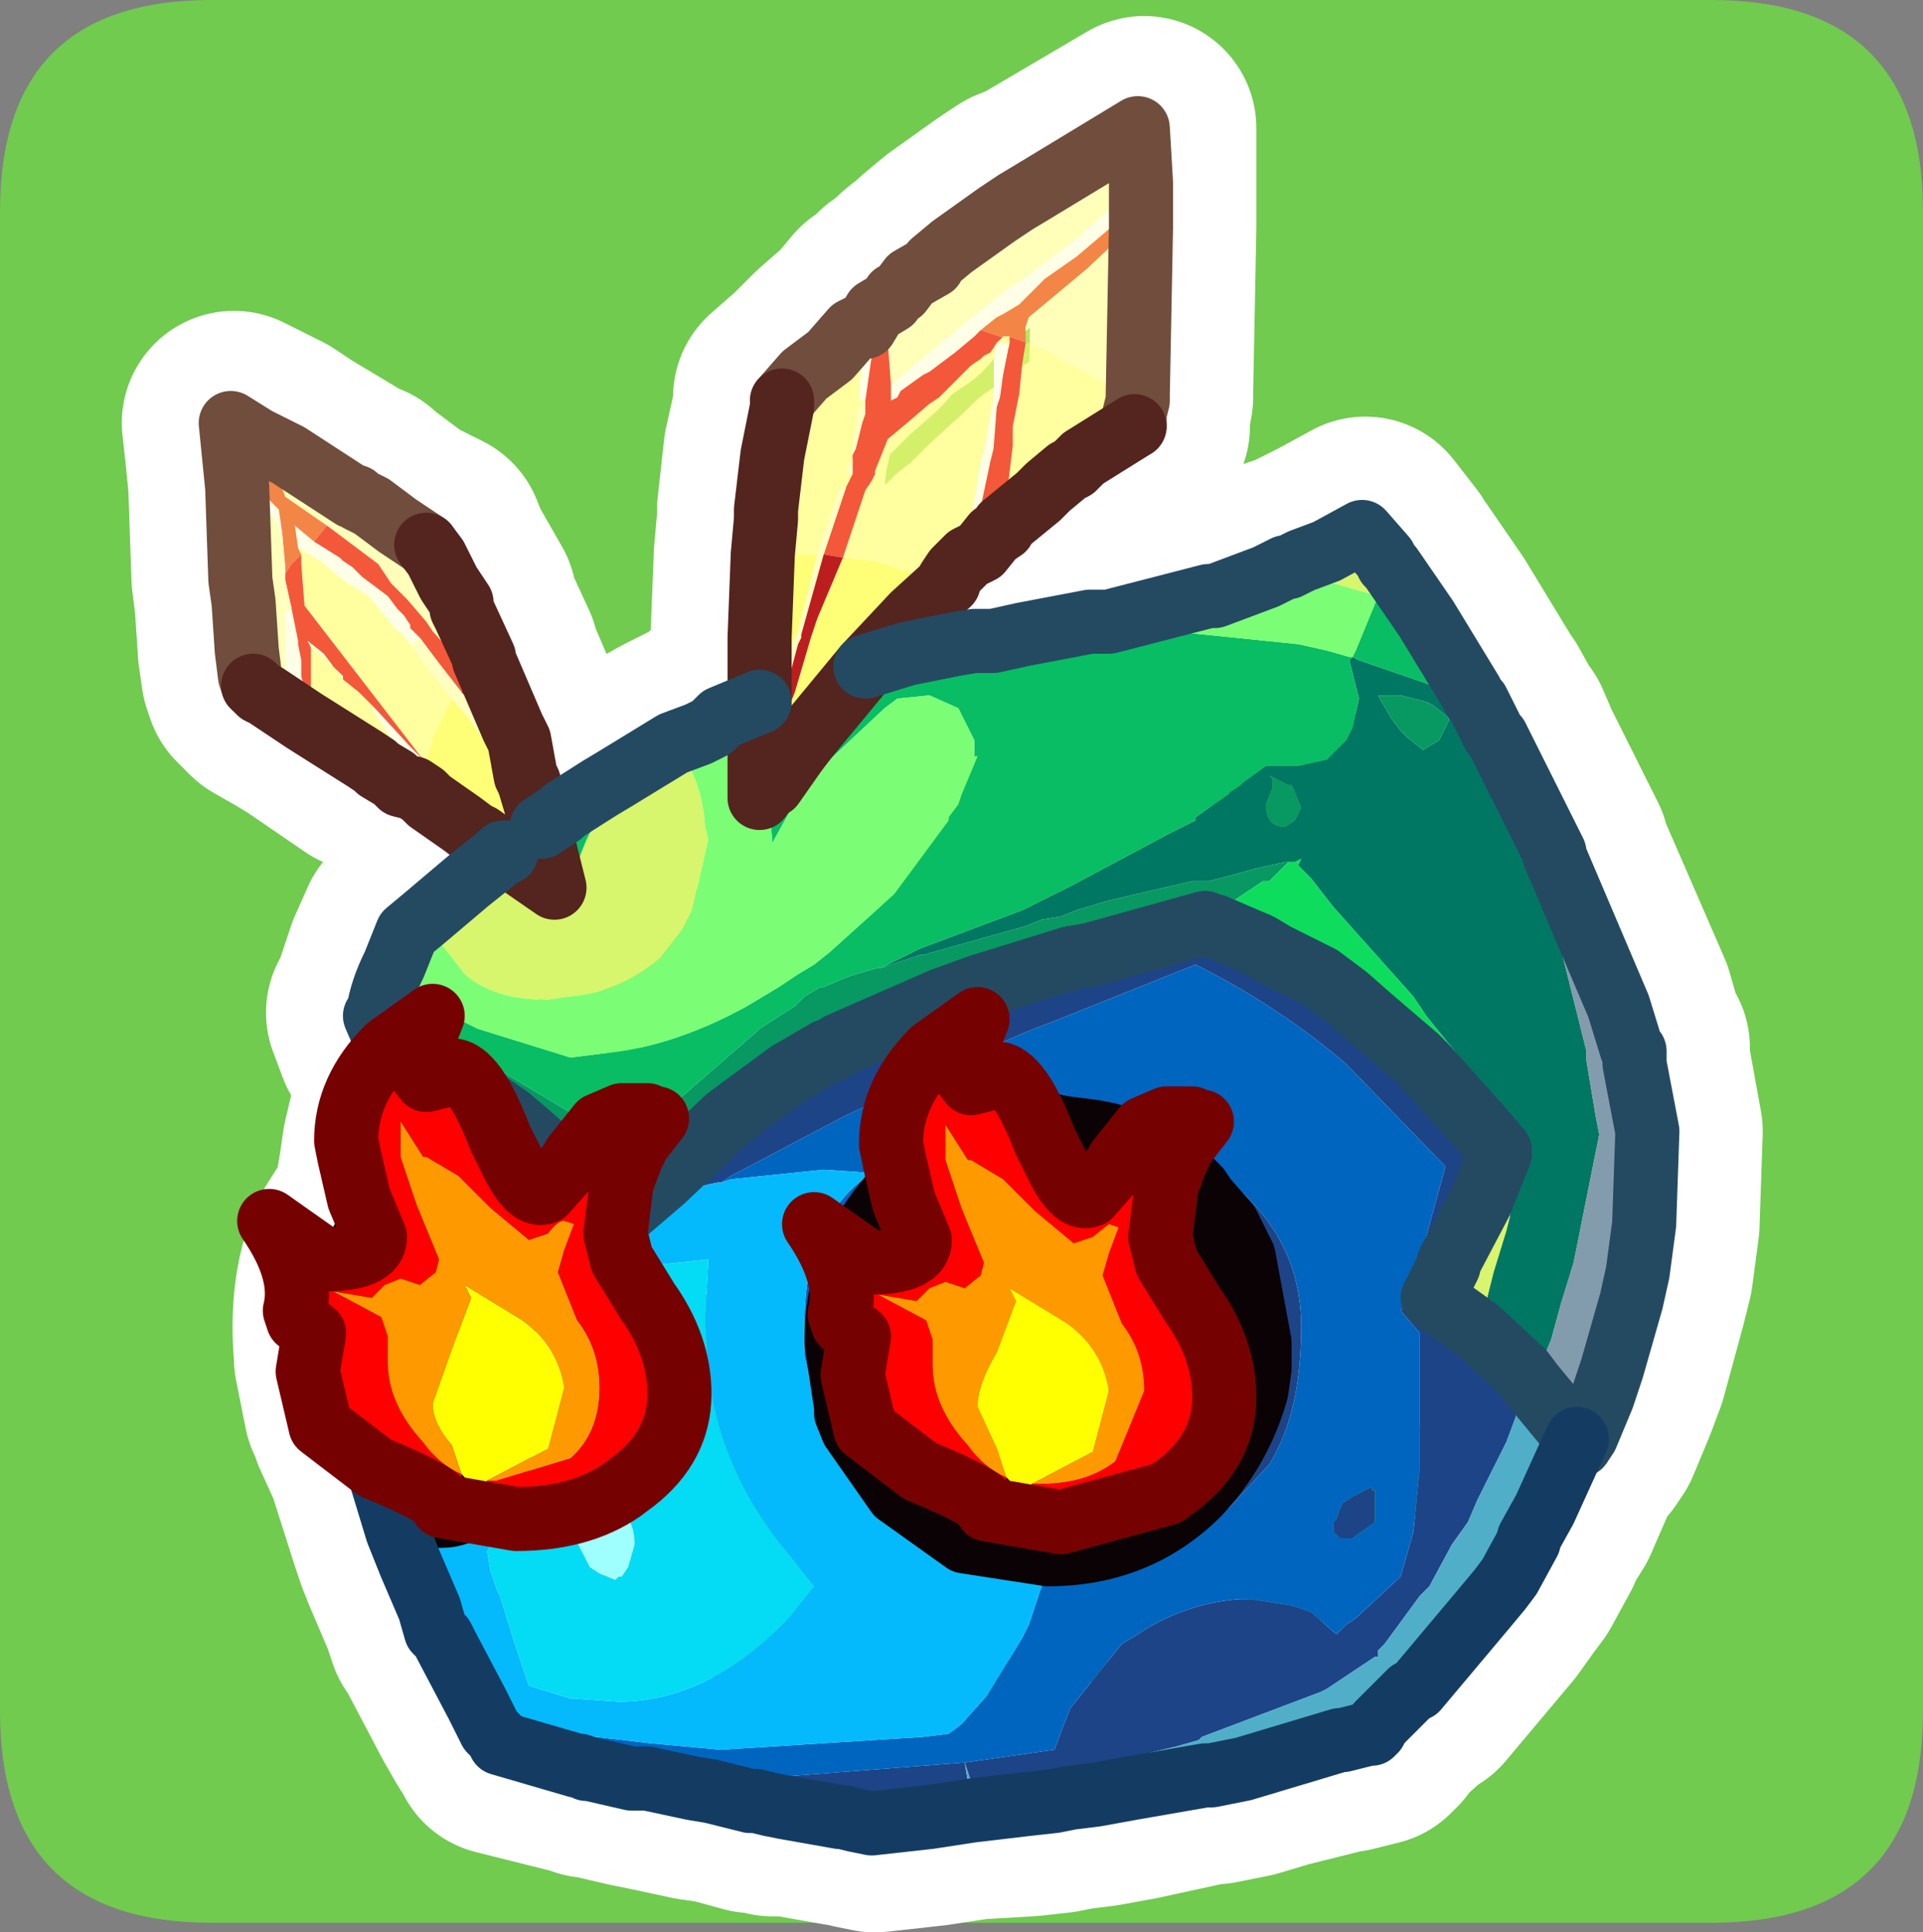 <?xml version="1.0" encoding="UTF-8" standalone="no"?>
<svg xmlns:ffdec="https://www.free-decompiler.com/flash" xmlns:xlink="http://www.w3.org/1999/xlink" ffdec:objectType="frame" height="30.15px" width="30.0px" xmlns="http://www.w3.org/2000/svg">
  <rect width="100%" height="100%" fill="#808080" stroke="none"/>
  <g transform="matrix(1.0, 0.0, 0.0, 1.0, 0.0, 0.0)">
    <use ffdec:characterId="1" height="30.15" transform="matrix(1.0, 0.0, 0.0, 1.0, 0.0, 0.0)" width="30.0" xlink:href="#shape0"/>
  </g>
  <defs>
    <g id="shape0" transform="matrix(1.0, 0.0, 0.0, 1.0, 0.0, 0.0)">
      <path d="M0.0 0.0 L30.0 0.0 30.0 30.0 0.0 30.0 0.0 0.0" fill="#33cc66" fill-opacity="0.0" fill-rule="evenodd" stroke="none"/>
      <path d="M0.0 3.3 Q0.0 0.0 3.3 0.0 L26.7 0.0 Q30.0 0.0 30.0 3.3 L30.0 26.7 Q30.0 30.0 26.7 30.0 L3.3 30.0 Q0.0 30.0 0.0 26.7 L0.0 3.3" fill="#70cb4e" fill-rule="evenodd" stroke="none"/>
      <path d="M4.55 7.1 L5.55 7.7 5.6 7.7 5.65 7.75 5.85 7.9 6.05 8.05 6.25 8.2 6.75 8.45 6.85 8.7 7.05 9.05 7.25 9.4 7.25 9.5 7.3 9.6 7.6 10.25 7.6 10.3 7.9 11.0 8.05 11.3 8.15 11.55 8.25 12.05 8.3 12.15 8.45 12.65 8.5 12.85 8.8 12.65 8.85 12.65 Q9.1 12.45 9.4 12.3 L9.65 12.1 10.55 11.6 10.95 11.4 11.15 11.3 11.3 11.15 11.9 10.95 11.9 10.35 11.9 10.0 11.9 9.9 11.95 8.65 12.0 8.1 12.0 7.95 12.1 7.05 12.2 6.6 12.25 6.35 12.25 6.2 12.65 5.85 13.0 5.5 13.4 5.15 13.45 5.1 13.7 4.8 13.95 4.65 14.0 4.55 14.1 4.55 14.25 4.35 Q14.4 4.2 14.6 4.1 L14.6 4.05 14.9 3.8 15.6 3.3 15.9 3.1 16.15 3.0 17.85 2.0 17.85 2.85 17.85 3.1 17.85 3.4 17.85 3.55 17.8 6.1 17.8 6.2 17.75 6.45 17.75 6.65 16.95 7.15 16.8 7.3 16.7 7.35 16.4 7.55 16.25 7.7 15.7 8.2 15.6 8.3 15.35 8.55 15.15 8.7 15.0 8.85 14.95 8.9 14.85 9.0 14.85 9.05 14.3 9.6 13.55 10.4 14.2 10.2 14.95 10.05 15.25 9.95 15.55 9.95 16.0 9.85 17.1 9.7 17.35 9.7 19.0 9.25 19.8 8.95 20.1 8.85 20.15 8.85 20.35 8.75 20.75 8.55 21.3 8.25 21.65 8.7 21.7 8.8 21.75 8.85 22.3 9.65 23.0 10.8 23.05 10.9 23.1 10.95 23.35 11.4 23.4 11.45 23.55 11.8 24.3 13.3 24.3 13.35 25.3 15.65 25.5 16.35 25.55 16.35 25.55 16.55 25.75 17.65 25.7 19.1 25.6 19.85 25.5 20.25 25.2 21.35 25.05 21.75 24.8 22.35 24.7 22.5 24.65 22.4 24.15 23.55 23.9 23.95 23.9 24.0 23.6 24.55 23.45 24.75 23.2 25.1 22.15 26.35 22.05 26.4 21.55 26.85 21.5 26.95 21.4 27.05 21.0 27.15 20.95 27.15 19.95 27.4 19.45 27.55 18.95 27.65 18.85 27.65 17.7 27.9 17.15 28.0 16.75 28.05 16.5 28.1 16.05 28.15 15.2 28.2 14.55 28.3 13.65 28.4 13.4 28.35 13.2 28.3 13.15 28.3 12.3 28.15 12.05 28.15 11.85 28.1 11.75 28.1 11.2 27.95 10.85 27.9 10.15 27.75 9.9 27.7 9.25 27.55 9.2 27.55 9.1 27.5 9.05 27.5 7.85 27.2 7.8 27.1 7.7 26.95 7.5 26.6 7.0 25.65 6.95 25.55 6.85 25.4 6.75 25.1 6.45 24.4 6.35 24.15 6.25 23.85 5.9 22.75 5.65 22.2 5.6 22.0 5.55 21.95 5.4 21.2 5.4 21.15 Q5.3 20.1 5.65 19.4 L6.0 18.85 6.1 18.25 6.15 17.9 6.5 16.4 6.05 16.2 5.9 15.8 5.95 15.75 6.2 15.0 6.4 14.55 6.75 14.25 7.35 13.75 7.85 13.35 7.9 13.3 7.55 13.05 7.5 12.95 7.25 12.8 6.75 12.5 6.75 12.45 6.65 12.4 6.5 12.3 6.3 12.2 6.2 12.1 5.95 11.95 5.9 11.9 5.75 11.85 4.8 11.2 4.55 11.05 4.2 10.85 4.1 10.75 4.0 10.65 3.95 10.5 3.9 10.15 3.85 9.4 3.8 9.0 3.75 7.55 3.7 7.05 3.65 6.6 4.05 6.8 4.25 6.9 4.55 7.1 M24.65 22.4 L23.95 21.55 23.8 21.4 23.1 20.75 22.4 20.2 22.65 19.75 22.65 19.7 23.15 18.7 23.45 17.95 23.45 17.9 23.15 17.6 22.3 16.6 22.15 16.45 21.45 15.85 21.05 15.55 20.65 15.25 19.95 14.85 19.7 14.75 19.0 14.4 18.9 14.4 18.85 14.35 17.1 14.85 17.05 14.85 16.75 14.9 15.3 15.4 14.75 15.6 13.15 16.3 13.0 16.35 12.95 16.35 12.35 16.75 11.4 17.4 10.4 18.4 9.7 19.0 9.7 19.05 9.25 18.55 8.35 17.75 8.0 17.45 7.5 17.1 6.5 16.4 M18.85 19.3 L19.0 19.6 19.2 20.6 19.15 20.8 19.1 21.2 19.05 21.4 Q18.85 22.15 18.25 22.7 17.3 23.6 16.0 23.6 L15.3 23.5 14.4 23.2 14.15 23.05 13.75 22.7 13.35 22.25 14.05 23.25 15.1 24.0 16.4 24.25 Q17.8 24.25 18.75 23.25 19.4 22.55 19.65 21.65 L19.7 21.35 19.7 21.0 19.7 20.9 19.45 19.55 19.2 19.1 18.85 18.65 18.75 18.55 18.45 18.25 Q17.8 17.75 17.05 17.65 L16.65 17.6 16.4 17.55 15.9 17.6 16.0 17.6 16.25 17.65 16.6 17.7 Q17.55 17.8 18.25 18.5 L18.6 18.9 18.85 19.3 M8.5 12.85 L8.55 13.25 8.7 13.85 8.05 13.4 7.9 13.3 M11.9 10.95 L11.9 11.1 11.9 11.65 11.9 12.25 11.9 12.4 11.9 12.45 12.05 12.25 12.1 12.2 12.45 11.75 12.6 11.55 13.55 10.4 M13.35 22.25 L13.25 22.05 13.25 21.95 13.1 20.9 13.1 20.85 Q13.1 19.5 14.05 18.55 14.8 17.8 15.75 17.65 L15.9 17.6 M6.0 18.85 L6.2 18.75 6.45 18.7 6.55 18.7 7.25 19.2 7.3 19.25 7.3 19.3 7.45 19.4 7.5 19.5 7.6 19.85 7.75 20.2 8.0 21.2 8.0 21.25 8.0 21.5 8.0 21.75 7.8 22.95 Q7.5 23.65 6.95 23.65 L6.75 23.65 6.0 22.95 5.9 22.75 5.85 22.55 5.85 22.5 5.65 22.2 M6.2 18.75 L6.3 18.75 6.55 18.75 7.25 19.35 7.4 19.7 7.5 20.05 7.6 20.2 7.75 20.95 7.75 21.15 7.75 21.4 7.75 21.5 7.55 22.5 Q7.3 23.15 6.75 23.15 L6.5 23.1 6.0 22.8 5.85 22.55" fill="none" stroke="#ffffff" stroke-linecap="round" stroke-linejoin="round" stroke-width="3.5"/>
      <path d="M3.65 7.1 L4.05 7.65 4.35 7.95 4.4 8.3 4.35 8.3 4.35 8.2 4.25 8.05 4.05 7.85 3.7 7.6 3.65 7.1 M4.65 8.55 L4.6 8.2 4.9 8.45 5.3 8.7 5.35 8.75 5.5 8.85 5.65 9.0 6.05 9.3 6.2 9.5 6.3 9.6 6.4 9.75 6.4 9.8 6.55 9.95 6.4 10.05 6.25 9.85 6.2 9.85 5.75 9.3 5.35 9.05 5.0 8.75 4.65 8.55 M13.4 5.1 L13.45 5.1 13.5 5.1 13.65 5.1 13.65 5.2 13.5 6.25 13.4 6.25 13.45 5.45 13.4 5.1 M17.8 2.85 L17.8 3.15 16.8 4.0 16.3 4.35 16.05 4.6 15.9 4.75 15.65 4.9 15.55 4.95 15.3 5.15 15.25 5.2 15.2 5.25 14.9 5.5 14.5 5.8 14.4 5.85 14.05 6.1 14.0 6.2 13.9 6.25 13.9 6.0 14.8 5.25 15.1 5.0 15.8 4.45 15.9 4.4 16.7 3.8 17.8 2.85 M4.75 11.25 L4.45 11.05 4.45 10.8 4.45 10.65 4.45 10.4 4.45 10.05 4.45 9.8 4.45 9.55 4.55 9.5 4.6 9.75 4.65 10.0 4.65 10.05 4.7 10.3 4.7 10.55 4.75 10.75 4.75 11.25 M15.15 8.1 L15.3 7.2 15.35 7.05 15.5 6.2 15.5 5.65 15.55 5.35 15.75 5.35 15.65 5.85 15.6 6.2 15.55 6.35 15.5 7.0 15.45 7.2 15.25 8.15 15.15 8.1 M5.85 11.05 L6.4 11.65 6.55 11.8 6.55 11.85 6.6 11.9 6.55 12.05 6.5 12.15 6.45 12.1 6.3 11.8 6.25 11.75 5.8 11.05 5.85 11.05" fill="#ffffe7" fill-rule="evenodd" stroke="none"/>
      <path d="M4.4 8.3 L4.35 7.95 4.05 7.65 3.65 7.1 3.6 6.6 4.0 6.85 4.1 7.0 4.25 7.2 4.45 7.75 5.1 8.2 4.9 8.45 4.6 8.2 4.65 8.55 4.7 8.65 4.55 8.8 4.45 8.95 4.45 8.85 4.4 8.3 M17.8 3.15 L17.8 3.4 17.75 3.45 16.95 4.2 16.05 4.95 16.0 5.1 16.0 5.35 15.75 5.25 15.65 5.25 15.6 5.25 15.3 5.15 15.55 4.95 15.65 4.9 15.9 4.75 16.05 4.6 16.3 4.35 16.8 4.0 17.8 3.15" fill="#f38546" fill-rule="evenodd" stroke="none"/>
      <path d="M3.7 7.6 L4.05 7.85 4.25 8.05 4.35 8.2 4.35 8.3 4.4 8.85 4.4 8.95 4.4 9.1 4.45 9.55 4.45 9.8 4.45 10.05 4.45 10.4 4.45 10.65 4.45 10.8 4.45 11.05 4.15 10.85 4.05 10.8 3.95 10.7 3.9 10.55 3.85 10.15 3.8 9.4 3.75 9.05 3.7 7.6 M5.1 8.2 L4.45 7.75 4.25 7.2 4.2 7.0 4.2 6.95 4.5 7.1 5.5 7.75 5.55 7.75 5.6 7.8 5.8 7.9 6.0 8.05 6.2 8.2 6.65 8.5 6.8 8.7 7.0 9.1 7.2 9.4 7.2 9.5 7.25 9.6 7.55 10.25 7.55 10.3 7.35 10.55 7.15 10.3 6.75 9.85 6.65 9.7 6.35 9.35 6.1 9.1 5.9 8.8 5.1 8.2 M13.9 4.7 L13.95 4.6 14.05 4.55 14.2 4.35 14.55 4.15 14.55 4.1 14.85 3.85 15.55 3.35 15.85 3.15 16.1 3.0 17.75 2.0 17.8 2.85 16.7 3.8 15.9 4.4 15.8 4.45 15.1 5.0 14.8 5.25 13.9 6.0 13.85 5.35 13.9 4.7 M17.8 3.55 L17.75 6.15 17.75 6.25 16.1 5.35 16.0 5.35 16.0 5.1 16.05 4.95 16.95 4.2 17.75 3.45 17.8 3.55" fill="#ffff77" fill-opacity="0.502" fill-rule="evenodd" stroke="none"/>
      <path d="M4.7 8.65 L4.65 8.55 5.0 8.75 5.35 9.05 5.75 9.3 6.2 9.85 6.25 9.85 6.4 10.05 6.65 10.4 6.7 10.45 7.05 10.9 6.75 11.5 6.75 11.55 6.65 11.85 6.6 11.85 4.75 9.45 4.7 8.8 4.7 8.75 4.7 8.65 M12.2 6.25 L12.55 5.85 12.95 5.55 13.3 5.15 13.4 5.1 13.45 5.45 13.4 6.25 13.5 6.25 13.5 6.3 13.4 6.35 13.3 7.0 13.3 7.1 13.3 7.15 13.2 7.35 13.3 7.4 13.2 7.6 13.15 7.6 13.1 7.65 12.75 8.65 12.25 8.65 11.9 8.65 11.95 8.1 11.95 7.95 12.05 7.1 12.15 6.6 12.2 6.35 12.2 6.25 M17.75 6.25 L17.7 6.45 17.7 6.65 16.9 7.15 16.75 7.3 16.65 7.35 16.35 7.6 16.2 7.75 15.65 8.2 15.8 6.95 15.8 6.75 15.8 6.65 15.9 6.15 15.95 5.65 16.0 5.35 16.1 5.35 17.75 6.25 M14.95 8.85 L14.9 8.9 14.8 9.05 14.8 9.1 13.95 8.85 13.65 8.75 13.15 8.7 13.5 7.65 13.6 7.5 13.65 7.4 13.65 7.35 13.85 6.85 14.15 6.6 14.5 6.3 14.65 6.2 15.15 5.7 15.3 5.6 15.35 5.55 15.45 5.5 15.55 5.35 15.65 5.25 15.75 5.25 15.75 5.35 15.55 5.35 15.5 5.65 15.5 6.2 15.35 7.05 15.3 7.2 15.15 8.1 15.1 8.2 14.95 8.85 M6.45 12.3 L6.25 12.25 6.15 12.15 5.9 12.0 5.85 11.95 5.7 11.85 4.75 11.25 4.85 10.95 4.85 10.7 4.85 10.5 4.85 10.25 4.85 10.1 4.95 10.2 5.15 10.35 5.2 10.4 5.25 10.45 5.35 10.6 5.6 10.8 5.85 11.05 5.8 11.05 6.25 11.75 6.3 11.8 6.45 12.1 6.5 12.15 6.45 12.3" fill="#ffff77" fill-opacity="0.702" fill-rule="evenodd" stroke="none"/>
      <path d="M4.45 8.95 L4.55 8.8 4.7 8.65 4.7 8.75 4.7 8.8 4.75 9.45 6.6 11.85 6.65 11.85 6.9 12.25 6.7 12.0 6.65 12.0 6.65 11.9 6.6 11.9 6.55 11.8 6.4 11.65 5.85 11.05 5.6 10.8 5.35 10.6 5.35 10.55 5.25 10.45 5.2 10.4 5.05 10.2 4.8 10.0 4.85 10.1 4.85 10.25 4.85 10.5 4.85 10.7 4.85 10.95 4.75 11.25 4.75 10.75 4.7 10.55 4.7 10.3 4.65 10.05 4.65 10.0 4.6 9.75 4.55 9.5 4.45 9.05 4.45 8.95 M4.9 8.45 L5.1 8.2 5.9 8.8 6.1 9.1 6.35 9.35 6.65 9.7 6.75 9.85 7.15 10.3 7.35 10.55 7.2 10.8 6.85 10.35 6.55 9.95 6.4 9.8 6.4 9.75 6.3 9.6 6.2 9.5 6.05 9.3 5.65 9.0 5.5 8.85 5.35 8.75 5.3 8.7 4.9 8.45 M13.65 4.85 L13.9 4.7 13.85 5.35 13.9 6.0 13.9 6.25 14.0 6.2 14.05 6.1 14.4 5.85 14.5 5.8 14.9 5.5 15.2 5.25 15.25 5.2 15.3 5.15 15.6 5.25 15.65 5.25 15.55 5.35 15.45 5.5 15.35 5.55 15.3 5.6 15.15 5.7 14.65 6.2 14.5 6.3 14.15 6.6 13.85 6.85 13.65 7.35 13.65 7.4 13.6 7.5 13.5 7.65 13.15 8.7 12.85 8.65 13.2 7.6 13.3 7.4 13.3 7.2 13.3 7.15 13.3 7.1 13.35 7.0 13.45 6.6 13.5 6.45 13.5 6.3 13.5 6.25 13.65 5.2 13.65 5.1 13.65 4.85 M15.65 8.2 L15.65 8.25 15.5 8.35 15.3 8.6 15.1 8.7 15.2 8.25 15.25 8.15 15.45 7.2 15.5 7.0 15.55 6.35 15.6 6.2 15.65 5.85 15.75 5.35 15.75 5.25 16.0 5.35 15.95 5.65 15.9 6.15 15.8 6.65 15.8 6.75 15.8 6.95 15.65 8.2" fill="#f3583a" fill-rule="evenodd" stroke="none"/>
      <path d="M4.35 8.3 L4.4 8.3 4.45 8.85 4.45 8.95 4.45 9.05 4.55 9.5 4.45 9.55 4.4 9.1 4.4 8.95 4.4 8.85 4.35 8.3 M15.1 8.7 L14.95 8.85 15.1 8.2 15.15 8.1 15.25 8.15 15.2 8.25 15.1 8.7 M13.3 7.1 L13.3 7.0 13.4 6.35 13.5 6.3 13.5 6.45 13.45 6.6 13.35 7.0 13.3 7.1 M13.3 7.15 L13.3 7.2 13.3 7.4 13.2 7.35 13.3 7.15 M13.2 7.6 L12.85 8.65 12.5 9.9 12.5 9.95 12.45 10.05 12.25 10.8 12.2 10.85 12.15 11.2 12.05 11.15 12.05 11.1 12.15 10.85 12.35 10.05 12.45 9.85 12.75 8.65 13.1 7.65 13.15 7.6 13.2 7.6 M8.25 12.2 L8.1 12.25 7.65 11.7 7.35 11.25 7.05 10.9 6.7 10.45 6.65 10.4 6.4 10.05 6.55 9.95 6.85 10.35 7.2 10.8 7.4 11.0 7.45 11.2 7.85 11.6 7.85 11.65 8.2 12.1 8.25 12.2 M4.85 10.1 L4.8 10.0 5.05 10.2 5.2 10.4 5.15 10.35 4.95 10.2 4.85 10.1 M5.25 10.45 L5.35 10.55 5.35 10.6 5.25 10.45" fill="#ffffc2" fill-rule="evenodd" stroke="none"/>
      <path d="M23.0 10.9 L23.05 10.95 23.3 11.45 23.35 11.5 23.45 11.8 23.95 13.45 24.0 13.45 24.35 14.8 24.55 15.6 24.75 16.4 24.75 16.55 24.9 17.45 24.95 17.7 24.55 19.7 24.35 20.35 24.2 20.9 23.95 21.5 23.9 21.6 23.75 21.4 23.05 20.75 23.15 20.45 23.3 19.85 23.5 19.2 23.55 19.0 23.7 18.05 23.75 17.85 23.75 17.75 23.5 17.35 23.1 16.9 22.25 15.85 22.05 15.55 20.8 14.15 20.45 13.7 20.4 13.65 20.25 13.5 20.3 13.4 20.2 13.45 20.1 13.45 20.05 13.45 19.6 13.55 19.05 13.7 18.85 13.75 18.6 13.75 17.3 14.05 16.8 14.2 16.55 14.3 16.25 14.35 16.0 14.45 14.4 14.9 14.35 14.9 13.75 15.1 14.35 14.8 15.95 14.2 16.75 13.8 18.25 13.0 18.65 12.8 18.65 12.75 19.15 12.4 19.2 12.35 19.35 12.25 19.4 12.2 19.75 11.95 20.1 11.95 20.25 11.95 20.7 11.85 21.0 11.55 21.1 11.35 21.2 10.9 21.05 10.3 21.1 10.25 21.2 10.3 22.65 10.8 22.9 10.85 23.0 10.9 M19.8 12.1 L19.85 12.15 19.85 12.3 19.75 12.55 Q19.75 12.9 20.05 12.9 L20.2 12.8 20.3 12.6 20.15 12.25 20.1 12.25 19.8 12.1 M22.6 11.25 L22.6 11.2 22.35 11.0 22.25 10.95 21.85 10.85 21.5 10.85 21.7 11.2 21.85 11.4 21.95 11.5 22.2 11.7 22.45 11.55 22.6 11.25" fill="#007762" fill-rule="evenodd" stroke="none"/>
      <path d="M24.25 13.35 L25.25 15.7 25.45 16.35 25.5 16.4 25.5 16.6 25.7 17.65 25.65 19.1 25.55 19.85 25.45 20.3 25.15 21.35 25.0 21.8 24.75 22.4 24.65 22.55 24.6 22.45 23.9 21.6 23.95 21.5 24.2 20.9 24.35 20.35 24.55 19.7 24.95 17.7 24.9 17.45 24.75 16.55 24.75 16.4 24.55 15.6 24.35 14.8 24.0 13.45 24.25 13.35" fill="#839cad" fill-rule="evenodd" stroke="none"/>
      <path d="M21.65 8.8 L21.7 8.85 22.25 9.65 22.1 9.55 21.5 9.3 21.6 9.15 21.6 8.8 21.65 8.8 M6.45 16.45 L6.0 16.2 6.1 15.95 6.5 16.1 7.8 16.7 8.3 17.0 9.8 17.9 10.65 17.1 11.8 16.1 11.85 16.05 12.4 15.7 12.55 15.55 12.8 15.4 12.85 15.4 13.2 15.25 13.35 15.2 13.7 15.1 13.75 15.1 14.35 14.9 14.4 14.9 16.0 14.45 16.25 14.35 16.55 14.3 16.8 14.2 17.3 14.05 18.6 13.75 18.85 13.75 19.05 13.7 19.6 13.55 20.05 13.45 20.1 13.45 20.05 13.5 19.8 13.75 19.7 13.75 19.25 14.05 18.85 14.45 18.8 14.4 17.0 14.9 16.7 14.95 15.25 15.4 14.7 15.6 13.1 16.3 12.95 16.4 12.9 16.4 12.3 16.75 11.35 17.45 10.35 18.4 9.65 19.0 9.65 19.05 9.2 18.55 8.3 17.75 7.95 17.45 7.45 17.1 Q6.95 16.7 6.45 16.45 M19.8 12.1 L20.1 12.25 20.15 12.25 20.3 12.6 20.2 12.8 20.05 12.9 Q19.75 12.9 19.75 12.55 L19.85 12.3 19.85 12.15 19.8 12.1 M22.6 11.25 L22.45 11.55 22.2 11.7 21.95 11.5 21.85 11.4 21.7 11.2 21.5 10.85 21.85 10.85 22.25 10.95 22.35 11.0 22.6 11.2 22.6 11.25" fill="#089862" fill-rule="evenodd" stroke="none"/>
      <path d="M20.3 8.75 L20.7 8.6 21.25 8.3 21.6 8.7 21.6 8.8 21.6 9.15 21.5 9.3 20.8 9.1 20.3 9.0 20.3 8.75 M6.65 14.3 L7.3 13.75 7.8 13.35 7.95 13.55 8.0 13.65 8.65 14.3 8.7 14.15 8.95 13.6 9.15 13.1 9.5 12.4 9.6 12.15 10.5 11.6 Q10.95 12.1 11.0 12.9 L11.05 13.1 10.8 14.2 10.65 14.5 10.3 14.95 Q9.65 15.5 8.85 15.55 L8.55 15.6 Q7.7 15.6 7.25 15.2 L6.9 14.75 6.65 14.3 M23.75 17.85 L23.7 18.05 23.55 19.0 23.5 19.2 23.3 19.85 23.15 20.45 23.05 20.75 22.35 20.25 22.6 19.75 22.6 19.7 23.1 18.75 23.4 18.0 23.4 17.95 23.75 17.85" fill="#d7f56d" fill-rule="evenodd" stroke="none"/>
      <path d="M13.5 10.4 L14.15 10.2 14.9 10.05 15.2 10.0 15.5 10.0 15.95 9.9 17.0 9.7 17.3 9.7 17.3 9.75 20.25 10.05 20.7 10.15 21.05 10.25 21.1 10.25 21.15 10.15 21.5 9.3 22.1 9.55 22.25 9.65 22.95 10.8 23.0 10.9 22.9 10.85 22.65 10.8 21.2 10.3 21.1 10.25 21.05 10.3 21.2 10.9 21.1 11.35 21.0 11.55 20.7 11.85 20.25 11.95 20.1 11.95 19.75 11.95 19.4 12.2 19.35 12.25 19.2 12.35 19.15 12.4 18.65 12.75 18.65 12.8 18.25 13.0 16.75 13.8 15.95 14.2 14.35 14.8 13.75 15.1 13.7 15.1 13.35 15.2 13.2 15.25 12.85 15.4 12.8 15.4 12.55 15.55 12.4 15.7 11.85 16.05 11.8 16.1 10.65 17.1 9.8 17.9 8.3 17.0 7.8 16.7 6.5 16.1 6.1 15.95 5.9 15.8 Q5.95 15.45 6.15 15.05 L6.65 15.55 7.25 15.95 7.45 16.05 8.9 16.5 9.7 16.4 Q10.65 16.25 11.65 15.7 L12.15 15.4 12.45 15.2 12.7 15.05 12.95 14.85 13.95 13.95 14.8 12.8 14.8 12.75 14.95 12.55 15.0 12.4 15.25 11.8 15.2 11.8 15.2 11.55 14.95 11.05 14.5 10.85 14.0 10.9 13.8 11.05 13.0 11.8 12.45 12.45 12.3 12.7 12.05 13.15 12.0 12.55 12.0 12.25 11.95 12.05 12.0 11.9 12.05 11.7 12.4 11.75 12.55 11.55 13.5 10.4 M19.75 9.0 L20.05 8.85 20.1 8.85 20.3 8.75 20.3 9.0 20.1 9.0 19.9 9.0 19.75 9.0 M7.8 13.35 L7.85 13.3 7.9 13.3 8.0 13.4 8.65 13.85 8.5 13.25 8.45 12.9 8.75 12.7 8.8 12.65 9.35 12.3 9.6 12.15 9.5 12.4 9.15 13.1 8.95 13.6 8.7 14.15 8.65 14.3 8.0 13.65 7.95 13.55 7.8 13.35 M12.05 11.15 L12.15 11.2 12.0 11.65 12.0 11.35 12.05 11.15 M12.4 11.75 L12.05 12.25 12.0 12.25 12.05 12.25 12.4 11.75 M7.85 13.3 L8.0 13.4 7.85 13.3" fill="#08bd64" fill-rule="evenodd" stroke="none"/>
      <path d="M17.3 9.7 L18.85 9.3 18.95 9.3 19.75 9.0 19.9 9.0 20.1 9.0 20.3 9.0 20.8 9.1 21.5 9.3 21.15 10.15 21.1 10.25 21.05 10.25 20.7 10.15 20.25 10.05 17.3 9.75 17.3 9.7 M6.15 15.05 L6.35 14.55 6.65 14.3 6.9 14.75 7.25 15.2 Q7.7 15.6 8.55 15.6 L8.85 15.55 Q9.65 15.5 10.3 14.95 L10.65 14.5 10.8 14.2 11.05 13.1 11.0 12.9 Q10.95 12.1 10.5 11.6 L10.9 11.45 11.1 11.35 11.25 11.2 11.85 10.95 11.85 11.1 12.05 11.15 12.0 11.35 12.0 11.65 12.0 11.7 11.85 12.25 11.9 12.25 11.95 12.05 12.0 12.25 12.0 12.55 12.05 13.15 12.3 12.7 12.45 12.45 13.0 11.8 13.8 11.05 14.0 10.9 14.5 10.85 14.95 11.05 15.2 11.55 15.2 11.8 15.25 11.8 15.0 12.4 14.95 12.55 14.8 12.75 14.8 12.8 13.95 13.95 12.95 14.85 12.7 15.05 12.45 15.2 12.15 15.4 11.65 15.7 Q10.65 16.25 9.7 16.4 L8.9 16.5 7.45 16.05 7.25 15.95 6.65 15.55 6.15 15.05 M11.85 11.1 L11.85 11.65 11.85 12.25 11.85 12.4 11.85 12.45 12.0 12.25 11.85 12.45 11.85 12.4 11.85 12.25 11.85 11.65 11.85 11.1" fill="#7bfe75" fill-rule="evenodd" stroke="none"/>
      <path d="M20.1 13.45 L20.2 13.45 20.3 13.4 20.25 13.5 20.4 13.65 20.45 13.7 20.8 14.15 22.05 15.55 22.25 15.85 23.1 16.9 23.5 17.35 23.75 17.75 23.75 17.85 23.4 17.95 23.1 17.6 22.25 16.65 22.1 16.5 21.4 15.9 21.0 15.55 20.6 15.25 19.9 14.9 19.65 14.75 18.95 14.45 18.85 14.45 19.25 14.05 19.7 13.75 19.8 13.75 20.05 13.5 20.1 13.45" fill="#0edc5d" fill-rule="evenodd" stroke="none"/>
      <path d="M12.25 28.2 L12.0 28.15 11.8 28.1 11.7 28.1 11.1 27.95 11.1 27.75 11.8 27.75 15.05 27.5 15.1 27.8 12.25 28.2 M6.2 23.9 L5.85 22.75 5.8 22.6 5.95 22.8 5.95 22.95 6.7 23.65 6.2 23.9 M5.9 18.9 L6.05 18.25 6.1 17.95 6.45 16.45 Q6.95 16.7 7.45 17.1 L7.2 17.45 6.75 18.3 6.6 18.2 7.2 19.2 6.5 18.75 6.4 18.75 6.15 18.8 5.9 18.9 M23.05 20.75 L23.75 21.4 23.65 22.05 23.65 22.1 23.5 22.5 23.05 23.4 22.9 23.75 22.65 24.1 22.3 24.75 22.15 24.9 21.6 25.65 21.5 25.75 21.5 25.85 21.45 25.85 21.3 25.95 20.7 26.35 20.6 26.4 18.75 27.1 18.7 27.15 18.35 27.25 16.85 27.6 16.55 27.65 16.5 27.65 15.15 27.8 15.05 27.5 16.45 27.3 16.6 26.9 16.7 26.65 17.5 25.65 17.75 25.5 17.9 25.4 Q18.6 25.0 19.35 24.95 L19.5 24.95 20.15 25.05 20.45 25.15 20.85 25.5 21.0 25.35 21.15 25.25 21.85 24.6 22.05 23.9 22.15 22.9 22.15 22.8 22.15 21.9 22.15 21.15 22.15 20.8 21.85 20.45 22.0 20.25 22.0 20.2 22.55 18.2 21.0 16.6 Q19.95 15.7 18.65 15.05 L16.4 15.95 Q15.85 16.15 15.25 16.45 L14.75 16.7 13.2 17.4 11.4 18.35 11.25 18.45 11.2 18.45 Q10.65 18.55 10.2 18.8 L9.6 19.15 8.45 18.0 7.95 17.45 8.3 17.75 9.2 18.55 9.65 19.05 9.65 19.0 10.35 18.4 11.35 17.45 12.3 16.75 12.9 16.4 12.95 16.4 13.1 16.3 14.7 15.6 15.25 15.4 16.7 14.95 17.0 14.9 18.8 14.4 18.85 14.45 18.95 14.45 19.65 14.75 19.9 14.9 20.6 15.25 21.0 15.55 21.4 15.9 22.1 16.5 22.25 16.65 23.1 17.6 23.4 17.95 23.4 18.0 23.1 18.75 22.6 19.7 22.6 19.75 22.35 20.25 23.05 20.75 M19.6 21.7 L19.65 21.35 19.65 21.05 19.65 20.95 19.4 19.6 19.15 19.1 18.8 18.7 18.55 18.9 18.2 18.5 Q17.5 17.85 16.55 17.7 L16.2 17.65 16.55 17.6 16.6 17.6 17.0 17.65 Q17.75 17.75 18.4 18.25 L18.7 18.55 18.8 18.7 18.7 18.55 18.4 18.25 Q17.75 17.75 17.0 17.65 18.35 17.75 19.2 18.45 20.3 19.35 20.3 20.7 20.3 22.05 19.8 22.85 L19.2 23.5 Q18.3 24.25 16.35 24.45 L16.25 24.45 15.95 24.45 15.45 24.3 15.05 24.05 16.35 24.25 Q17.75 24.25 18.7 23.3 19.35 22.6 19.6 21.7 M7.4 19.65 L7.35 19.7 7.2 19.4 6.5 18.8 6.25 18.8 6.15 18.8 6.4 18.75 6.5 18.75 7.2 19.2 7.25 19.25 7.25 19.3 7.4 19.65 M21.4 23.2 L21.4 23.25 21.45 23.25 21.45 23.75 21.1 24.0 20.9 24.0 20.8 23.9 20.8 23.75 20.85 23.7 20.9 23.55 20.95 23.45 21.1 23.35 21.4 23.2 M5.95 22.95 L5.85 22.75 5.95 22.95" fill="#1d4487" fill-rule="evenodd" stroke="none"/>
      <path d="M19.1 20.85 L19.15 20.6 18.95 19.65 18.8 19.35 18.55 18.9 18.8 18.7 19.15 19.1 19.4 19.6 19.65 20.95 19.65 21.05 19.65 21.35 19.6 21.7 19.45 21.35 19.3 21.15 19.15 20.9 19.1 20.85 M7.4 19.55 L7.55 19.85 7.7 20.25 7.95 21.2 7.95 21.25 7.95 21.5 7.95 21.8 7.9 21.55 7.8 21.35 7.75 21.25 7.7 21.15 7.7 21.0 7.55 20.25 7.45 20.05 7.35 19.7 7.4 19.65 7.4 19.55" fill="#cc832e" fill-rule="evenodd" stroke="none"/>
      <path d="M5.6 22.2 L5.55 22.0 5.5 21.95 5.35 21.2 5.35 21.15 Q5.25 20.15 5.6 19.45 L5.9 18.9 6.15 18.8 6.25 18.8 6.5 18.8 7.2 19.4 7.35 19.7 7.45 20.05 7.55 20.25 7.7 21.0 7.7 21.15 7.7 21.4 7.7 21.55 7.5 22.55 Q7.25 23.2 6.7 23.2 L6.45 23.15 5.95 22.8 5.8 22.6 5.8 22.55 5.6 22.2 M18.55 18.9 L18.8 19.35 18.95 19.65 19.15 20.6 19.1 20.85 19.05 21.2 19.0 21.4 Q18.8 22.15 18.2 22.7 17.25 23.6 15.95 23.6 L15.25 23.5 14.35 23.25 14.1 23.1 13.7 22.7 13.3 22.3 13.2 22.05 13.2 21.95 13.05 20.95 13.05 20.9 Q13.05 19.55 14.0 18.55 14.75 17.8 15.7 17.65 L15.85 17.6 15.95 17.6 16.2 17.65 16.55 17.7 Q17.5 17.85 18.2 18.5 L18.55 18.9 M18.35 20.15 L18.45 20.05 18.75 19.7 18.75 19.65 18.7 19.45 Q18.55 19.05 18.05 19.05 L17.75 19.1 17.7 19.05 17.6 18.95 17.55 18.9 Q16.9 18.4 16.0 18.4 15.0 18.4 14.35 19.2 13.8 19.8 13.7 20.55 L13.7 20.95 13.85 21.9 13.95 22.05 14.05 22.25 14.7 22.8 15.15 23.0 15.35 23.1 15.9 23.1 Q16.95 23.1 17.65 22.4 L18.25 21.5 18.25 21.45 18.4 20.45 18.4 20.4 18.35 20.15 M7.0 19.75 L6.35 19.3 Q5.95 19.3 5.75 19.9 L5.75 19.95 5.6 20.7 5.6 20.85 5.6 20.95 5.65 21.2 5.8 21.9 5.85 22.0 5.9 22.15 6.15 22.6 6.35 22.75 6.45 22.8 6.65 22.8 7.3 22.3 7.4 21.65 7.4 21.6 7.4 20.9 7.4 20.8 7.4 20.6 7.4 20.55 7.45 20.3 7.45 20.25 7.4 20.1 7.15 19.8 7.05 19.85 7.05 19.8 7.0 19.75" fill="#270f09" fill-rule="evenodd" stroke="none"/>
      <path d="M17.75 19.1 L18.05 19.05 Q18.55 19.05 18.7 19.45 L18.75 19.65 18.75 19.7 18.45 20.05 18.35 20.15 18.2 20.2 17.9 20.25 17.55 20.1 Q17.4 20.0 17.4 19.7 L17.4 19.6 17.4 19.5 17.5 19.4 17.75 19.1 M7.4 20.6 L7.3 20.65 7.25 20.65 7.05 20.6 6.95 20.35 6.95 20.3 6.95 20.2 6.95 20.15 6.95 20.05 7.05 19.85 7.15 19.8 7.4 20.1 7.45 20.25 7.45 20.3 7.4 20.55 7.4 20.6" fill="#e3ffb9" fill-rule="evenodd" stroke="none"/>
      <path d="M11.1 27.95 L10.8 27.9 10.1 27.75 9.85 27.75 9.2 27.6 9.15 27.6 9.05 27.55 9.0 27.55 7.8 27.2 7.75 27.1 7.65 27.0 9.3 27.1 10.15 27.2 11.25 27.3 14.4 27.1 14.8 27.05 15.0 26.9 15.4 26.45 15.95 25.55 16.05 25.35 16.35 24.45 Q18.3 24.25 19.2 23.5 L19.8 22.85 Q20.3 22.05 20.3 20.7 20.3 19.35 19.2 18.45 18.35 17.75 17.0 17.65 L16.6 17.6 16.55 17.6 16.2 17.65 15.95 17.6 15.85 17.6 15.7 17.65 Q14.75 17.8 14.0 18.55 13.05 19.55 13.05 20.9 L13.05 20.95 13.2 21.95 13.2 22.05 13.3 22.3 13.7 22.7 14.1 23.1 14.0 23.3 15.05 24.05 15.45 24.3 15.05 24.1 14.05 23.55 14.0 23.45 13.6 23.2 13.4 22.95 12.75 21.9 12.7 21.75 12.65 21.6 12.55 21.15 12.55 20.8 12.55 20.65 Q12.55 19.0 13.6 18.3 L12.85 18.25 11.4 18.4 11.25 18.45 11.4 18.35 13.2 17.4 14.75 16.7 15.25 16.45 Q15.85 16.15 16.4 15.95 L18.65 15.05 Q19.95 15.7 21.0 16.6 L22.55 18.2 22.0 20.2 22.0 20.25 21.85 20.45 22.15 20.8 22.15 21.15 22.15 21.9 22.15 22.8 22.15 22.9 22.05 23.9 21.85 24.6 21.15 25.25 21.0 25.35 20.85 25.5 20.45 25.15 20.15 25.05 19.5 24.95 19.35 24.95 Q18.6 25.0 17.9 25.4 L17.75 25.5 17.5 25.65 16.7 26.65 16.6 26.9 16.45 27.3 15.05 27.5 11.8 27.75 11.1 27.75 11.1 27.95 M6.4 24.4 L6.3 24.15 6.2 23.9 6.7 23.65 6.9 23.65 Q7.4 23.65 7.75 22.95 L7.95 21.8 7.95 21.5 7.95 21.25 7.95 21.2 7.7 20.25 7.55 19.85 7.4 19.55 7.4 19.65 7.25 19.3 7.25 19.25 7.2 19.2 6.6 18.2 6.75 18.3 7.15 18.55 Q7.75 18.95 8.05 19.3 L8.15 19.4 8.15 20.35 8.25 21.0 8.3 21.15 8.25 21.5 8.2 21.85 8.2 21.9 Q8.1 22.75 7.6 23.45 L7.5 23.55 6.6 24.35 6.4 24.4 M16.6 17.6 L16.35 17.55 15.85 17.6 16.35 17.55 16.6 17.6 M13.3 22.3 L14.0 23.3 13.3 22.3 M21.4 23.2 L21.1 23.35 20.95 23.45 20.9 23.55 20.85 23.7 20.8 23.75 20.8 23.9 20.9 24.0 21.1 24.0 21.45 23.75 21.45 23.25 21.4 23.25 21.4 23.2 M7.25 19.3 L7.4 19.45 7.4 19.55 7.4 19.45 7.25 19.3" fill="#0065bf" fill-rule="evenodd" stroke="none"/>
      <path d="M14.8 9.1 L14.25 9.6 13.5 10.4 12.55 11.55 12.4 11.75 12.05 11.7 12.3 11.05 12.4 10.8 12.65 9.95 12.75 9.65 13.15 8.7 13.65 8.75 13.95 8.85 14.8 9.1 M7.5 13.05 L7.4 13.0 7.2 12.85 6.7 12.5 6.65 12.45 6.6 12.4 6.45 12.3 6.5 12.15 6.55 12.05 6.6 11.9 6.65 11.9 6.65 12.0 6.7 12.0 6.9 12.25 7.5 13.05 M11.9 8.65 L12.25 8.65 12.75 8.65 12.45 9.85 12.35 10.05 12.15 10.85 12.05 11.1 12.05 11.15 11.85 11.1 11.85 10.95 11.85 10.35 11.85 10.05 11.85 9.95 11.9 8.65 M7.05 10.9 L7.35 11.25 7.65 11.7 8.1 12.25 8.25 12.2 8.4 12.7 8.45 12.9 8.5 13.25 8.65 13.85 8.0 13.4 7.9 13.3 7.45 12.85 6.9 12.25 6.65 11.85 6.75 11.55 6.75 11.5 7.05 10.9 M7.35 10.55 L7.55 10.3 7.85 11.0 8.0 11.35 7.75 11.05 7.4 10.7 7.35 10.55" fill="#ffff77" fill-rule="evenodd" stroke="none"/>
      <path d="M12.85 8.65 L13.15 8.7 12.75 9.65 12.65 9.95 12.4 10.8 12.3 11.05 12.05 11.7 12.0 11.9 11.95 12.05 11.9 12.25 11.85 12.25 12.0 11.7 12.0 11.65 12.15 11.2 12.2 10.85 12.25 10.8 12.45 10.05 12.5 9.95 12.5 9.9 12.85 8.65 M8.2 12.1 L7.85 11.65 7.85 11.6 7.45 11.2 7.4 11.0 7.2 10.8 7.35 10.55 7.4 10.7 7.75 11.05 8.0 11.35 8.1 11.55 8.2 12.1" fill="#bc1e20" fill-rule="evenodd" stroke="none"/>
      <path d="M7.65 27.0 L7.45 26.6 6.95 25.65 6.9 25.55 6.8 25.45 6.7 25.1 6.4 24.4 6.6 24.35 7.5 23.55 7.6 23.45 Q8.1 22.75 8.2 21.9 L8.2 21.85 8.25 21.5 8.3 21.15 8.25 21.0 8.15 20.35 8.15 19.4 8.05 19.3 Q7.75 18.95 7.15 18.55 L6.75 18.3 7.2 17.45 7.45 17.1 7.95 17.45 8.45 18.0 9.6 19.15 10.2 18.8 Q10.65 18.55 11.2 18.45 L11.25 18.45 11.4 18.4 12.85 18.25 13.6 18.3 Q12.55 19.0 12.55 20.65 L12.55 20.8 12.55 21.15 12.65 21.6 12.7 21.75 12.75 21.9 13.4 22.95 13.6 23.2 14.0 23.45 14.05 23.55 15.05 24.1 15.45 24.3 15.95 24.45 16.25 24.45 16.35 24.45 16.05 25.35 15.95 25.55 15.4 26.45 15.0 26.9 14.8 27.05 14.4 27.1 11.25 27.3 10.15 27.2 9.3 27.1 7.65 27.0 M8.85 19.7 L8.95 20.55 8.9 20.85 8.85 21.45 8.5 22.65 8.0 23.6 7.6 24.2 7.65 24.5 7.75 24.8 7.8 24.9 8.0 25.55 8.25 26.3 8.9 26.5 8.95 26.5 9.65 26.55 Q11.05 26.55 12.3 25.25 L12.7 24.75 12.3 24.25 Q11.25 23.0 11.05 21.45 L11.0 20.6 11.05 19.65 9.65 19.8 8.85 19.7" fill="#04bafc" fill-rule="evenodd" stroke="none"/>
      <path d="M8.85 19.7 L9.65 19.8 11.05 19.65 11.0 20.6 11.05 21.45 Q11.25 23.0 12.3 24.25 L12.7 24.75 12.3 25.25 Q11.05 26.55 9.65 26.55 L8.95 26.5 8.9 26.5 8.25 26.3 8.0 25.55 7.8 24.9 7.75 24.8 7.65 24.5 7.6 24.2 8.0 23.6 8.5 22.65 8.85 21.45 8.9 20.85 8.95 20.55 8.85 19.7 M9.9 24.1 Q9.9 23.5 9.35 23.5 L9.2 23.5 9.05 23.65 8.95 23.95 9.2 24.45 9.35 24.55 9.6 24.65 9.65 24.6 9.7 24.6 9.8 24.45 9.9 24.1" fill="#04dbf5" fill-rule="evenodd" stroke="none"/>
      <path d="M17.55 18.9 L17.6 18.95 17.7 19.05 17.75 19.1 17.5 19.4 17.4 19.5 17.4 19.6 17.4 19.7 Q17.4 20.0 17.55 20.1 L17.9 20.25 18.2 20.2 Q18.2 20.95 17.55 21.5 L17.45 21.6 17.35 21.65 17.0 21.8 16.85 21.85 16.5 21.8 16.4 21.75 16.25 21.7 15.8 21.35 Q15.35 20.95 15.35 20.35 L15.4 20.1 15.7 19.15 16.15 18.8 16.75 18.65 17.55 18.9 M7.3 20.65 L7.15 21.6 7.15 21.7 7.1 21.75 7.0 21.85 6.9 21.85 6.8 21.85 6.7 21.85 6.65 21.8 6.5 21.55 6.2 20.75 6.2 20.55 6.25 19.9 6.4 19.65 6.65 19.55 7.0 19.75 7.05 19.8 7.05 19.85 6.95 20.05 6.95 20.15 6.95 20.2 6.95 20.3 6.95 20.35 7.05 20.6 7.25 20.65 7.3 20.65" fill="#822817" fill-rule="evenodd" stroke="none"/>
      <path d="M18.35 20.15 L18.4 20.4 18.4 20.45 18.25 21.45 18.25 21.5 17.65 22.4 Q16.95 23.1 15.9 23.1 L15.35 23.1 15.15 23.0 14.7 22.8 14.05 22.25 13.95 22.05 13.85 21.9 13.7 20.95 13.7 20.55 Q13.8 19.8 14.35 19.2 15.0 18.4 16.0 18.4 16.9 18.4 17.55 18.9 L16.75 18.65 16.15 18.8 15.7 19.15 15.4 20.1 15.35 20.35 Q15.35 20.95 15.8 21.35 L16.25 21.7 16.4 21.75 16.5 21.8 16.85 21.85 17.0 21.8 17.35 21.65 17.45 21.6 17.55 21.5 Q18.2 20.95 18.2 20.2 L18.35 20.15 M7.4 20.6 L7.4 20.8 7.4 20.9 7.4 21.6 7.4 21.65 7.3 22.3 6.65 22.8 6.45 22.8 6.35 22.75 6.15 22.6 5.9 22.15 5.85 22.0 5.8 21.9 5.65 21.2 5.6 20.95 5.6 20.85 5.6 20.7 5.75 19.95 5.75 19.9 Q5.95 19.3 6.35 19.3 L7.0 19.75 6.65 19.55 6.4 19.65 6.25 19.9 6.2 20.55 6.2 20.75 6.5 21.55 6.65 21.8 6.7 21.85 6.8 21.85 6.9 21.85 7.0 21.85 7.1 21.75 7.15 21.7 7.15 21.6 7.3 20.65 7.4 20.6" fill="#5e1d11" fill-rule="evenodd" stroke="none"/>
      <path d="M19.1 20.85 L19.15 20.9 19.3 21.15 19.45 21.35 19.6 21.7 Q19.35 22.6 18.7 23.3 17.75 24.25 16.35 24.25 L15.05 24.05 14.0 23.3 14.1 23.1 14.35 23.25 15.25 23.5 15.95 23.6 Q17.25 23.6 18.2 22.7 18.8 22.15 19.0 21.4 L19.05 21.2 19.1 20.85 M7.7 21.15 L7.75 21.25 7.8 21.35 7.9 21.55 7.95 21.8 7.75 22.95 Q7.4 23.65 6.9 23.65 L6.7 23.65 5.95 22.95 5.95 22.8 6.45 23.15 6.7 23.2 Q7.25 23.2 7.5 22.55 L7.7 21.55 7.7 21.4 7.7 21.15" fill="#fff83f" fill-rule="evenodd" stroke="none"/>
      <path d="M9.9 24.1 L9.8 24.45 9.7 24.6 9.65 24.6 9.6 24.65 9.35 24.55 9.2 24.45 8.95 23.95 9.05 23.65 9.2 23.5 9.35 23.5 Q9.9 23.5 9.9 24.1" fill="#9fffff" fill-rule="evenodd" stroke="none"/>
      <path d="M24.6 22.45 L24.1 23.55 23.85 24.0 23.85 24.05 23.55 24.6 23.4 24.8 23.15 25.1 22.1 26.35 22.0 26.4 21.5 26.9 21.45 27.0 21.4 27.05 21.35 27.05 20.95 27.15 20.9 27.15 19.9 27.45 19.4 27.6 18.9 27.7 18.8 27.7 17.65 27.9 17.1 28.0 16.7 28.05 16.45 28.1 16.0 28.15 15.15 28.25 14.5 28.35 13.6 28.45 13.35 28.4 13.15 28.35 13.1 28.35 12.25 28.2 15.1 27.8 15.05 27.5 15.15 27.8 16.5 27.65 16.55 27.65 16.85 27.6 18.35 27.25 18.7 27.15 18.75 27.1 20.6 26.4 20.7 26.35 21.3 25.95 21.45 25.85 21.5 25.85 21.5 25.75 21.6 25.65 22.15 24.9 22.3 24.75 22.65 24.1 22.9 23.75 23.05 23.4 23.5 22.5 23.65 22.1 23.65 22.05 23.75 21.4 23.9 21.6 24.6 22.45" fill="#50aec8" fill-rule="evenodd" stroke="none"/>
      <path d="M3.65 7.1 L3.7 7.6 3.75 9.05 3.8 9.4 3.85 10.15 3.9 10.55 3.95 10.7 M4.0 6.85 L3.6 6.6 3.65 7.1 M6.65 8.5 L6.2 8.2 6.0 8.05 5.8 7.9 5.6 7.8 5.55 7.75 5.5 7.75 4.5 7.1 4.2 6.95 4.0 6.85 M12.2 6.25 L12.55 5.85 12.95 5.55 13.3 5.15 13.4 5.1 13.45 5.1 M13.5 5.1 L13.65 4.85 13.9 4.7 13.95 4.6 14.05 4.55 14.2 4.35 14.55 4.15 14.55 4.1 14.85 3.85 15.55 3.35 15.85 3.15 16.1 3.0 17.75 2.0 17.8 2.85 17.8 3.15 17.8 3.4 17.8 3.55 17.75 6.15 17.75 6.25 17.7 6.45 17.7 6.65" fill="none" stroke="#704d3c" stroke-linecap="round" stroke-linejoin="round" stroke-width="1.0"/>
      <path d="M17.7 6.65 L16.9 7.15 16.75 7.3 16.65 7.35 16.35 7.6 16.2 7.75 15.65 8.2 15.65 8.25 15.5 8.35 15.3 8.6 15.1 8.7 14.95 8.85 14.9 8.9 14.8 9.05 14.8 9.1 14.25 9.6 13.5 10.4 12.55 11.55 12.4 11.75 12.05 12.25 12.0 12.25 11.85 12.45 11.85 12.4 11.85 12.25 11.85 11.65 11.85 11.1 11.85 10.95 11.85 10.35 11.85 10.05 11.85 9.95 11.9 8.65 11.95 8.1 11.95 7.95 12.05 7.1 12.15 6.6 12.2 6.35 12.2 6.25 M7.85 13.3 L7.5 13.05 7.4 13.0 7.2 12.85 6.7 12.5 6.65 12.45 6.6 12.4 6.45 12.3 6.25 12.25 6.15 12.15 5.9 12.0 5.85 11.95 5.7 11.85 4.75 11.25 4.45 11.05 4.15 10.85 4.05 10.8 3.95 10.7 M8.25 12.2 L8.2 12.1 8.1 11.55 8.0 11.35 7.85 11.0 7.55 10.3 7.55 10.25 7.25 9.6 7.2 9.5 7.2 9.4 7.0 9.1 6.8 8.7 6.65 8.5 M8.0 13.4 L8.65 13.85 8.5 13.25 8.45 12.9 8.4 12.7 8.25 12.2 M8.0 13.4 L7.85 13.3" fill="none" stroke="#54241e" stroke-linecap="round" stroke-linejoin="round" stroke-width="1.0"/>
      <path d="M13.5 10.4 L14.15 10.2 14.9 10.05 15.2 10.0 15.5 10.0 15.95 9.9 17.0 9.7 17.3 9.7 18.85 9.3 M18.95 9.3 L19.75 9.0 20.05 8.85 20.1 8.85 20.3 8.75 20.7 8.6 21.25 8.3 21.6 8.7 21.65 8.8 21.7 8.85 22.25 9.65 22.95 10.8 23.0 10.9 23.05 10.95 23.3 11.45 23.35 11.5 23.5 11.8 24.25 13.3 24.25 13.35 25.25 15.7 25.45 16.35 25.5 16.4 25.5 16.6 25.7 17.65 25.65 19.1 25.55 19.85 25.45 20.3 25.15 21.35 25.0 21.8 24.75 22.4 24.65 22.55 24.6 22.45 23.9 21.6 23.75 21.4 23.05 20.75 22.35 20.25 22.6 19.75 22.6 19.7 23.1 18.75 23.4 18.0 23.4 17.95 23.1 17.6 22.25 16.65 22.1 16.5 21.4 15.9 21.0 15.55 20.6 15.25 19.9 14.9 19.65 14.75 18.95 14.45 18.85 14.45 18.8 14.4 17.0 14.9 16.7 14.95 15.25 15.4 14.7 15.6 13.1 16.3 12.95 16.4 12.9 16.4 12.3 16.75 11.35 17.45 10.35 18.4 9.65 19.0 9.65 19.05 9.2 18.55 8.3 17.75 7.95 17.45 7.45 17.1 Q6.95 16.7 6.45 16.45 L6.0 16.2 5.85 15.85 5.9 15.8 Q5.95 15.45 6.15 15.05 L6.35 14.55 6.65 14.3 7.3 13.75 7.8 13.35 7.85 13.3 7.9 13.3 M8.45 12.9 L8.75 12.7 8.8 12.65 9.35 12.3 9.6 12.15 10.5 11.6 10.9 11.45 11.1 11.35 11.25 11.2 11.85 10.95" fill="none" stroke="#244a62" stroke-linecap="round" stroke-linejoin="round" stroke-width="1.0"/>
      <path d="M5.85 22.75 L5.6 22.2 5.55 22.0 5.5 21.95 5.35 21.2 5.35 21.15 Q5.25 20.15 5.6 19.45 L5.9 18.9 6.15 18.8 6.25 18.8 6.5 18.8 7.2 19.4 7.35 19.7 7.45 20.05 7.55 20.25 7.7 21.0 7.7 21.15 7.7 21.4 7.7 21.55 7.5 22.55 Q7.25 23.2 6.7 23.2 L6.45 23.15 5.95 22.8 5.8 22.6 5.8 22.55 5.6 22.2 M18.55 18.9 L18.8 19.35 18.95 19.65 19.15 20.6 19.1 20.85 19.05 21.2 19.0 21.4 Q18.8 22.15 18.2 22.7 17.25 23.6 15.95 23.6 L15.25 23.5 14.35 23.25 14.1 23.1 13.7 22.7 13.3 22.3 13.2 22.05 13.2 21.95 13.05 20.95 13.05 20.9 Q13.05 19.55 14.0 18.55 14.75 17.8 15.7 17.65 L15.85 17.6 16.35 17.55 16.6 17.6 17.0 17.65 Q17.75 17.75 18.4 18.25 L18.7 18.55 18.8 18.7 19.15 19.1 19.4 19.6 19.65 20.95 19.65 21.05 19.65 21.35 19.6 21.7 Q19.35 22.6 18.7 23.3 17.75 24.25 16.35 24.25 L15.05 24.05 14.0 23.3 13.3 22.3 M18.55 18.9 L18.2 18.5 Q17.5 17.85 16.55 17.7 L16.2 17.65 15.95 17.6 15.85 17.6 M7.95 21.8 L7.95 21.5 7.95 21.25 7.95 21.2 7.7 20.25 7.55 19.85 7.4 19.55 7.4 19.45 7.25 19.3 7.25 19.25 7.2 19.2 6.5 18.75 6.4 18.75 6.15 18.8 M7.95 21.8 L7.75 22.95 Q7.4 23.65 6.9 23.65 L6.7 23.65 5.95 22.95 5.85 22.75" fill="none" stroke="#0b0205" stroke-linecap="round" stroke-linejoin="round" stroke-width="1.0"/>
      <path d="M24.6 22.45 L24.1 23.55 23.85 24.0 23.85 24.05 23.55 24.6 23.4 24.8 23.15 25.1 22.1 26.35 22.0 26.4 21.5 26.9 21.45 27.0 21.4 27.05 21.35 27.05 20.95 27.15 20.9 27.15 19.9 27.45 19.4 27.6 18.9 27.7 18.8 27.7 17.65 27.9 17.1 28.0 16.7 28.05 16.45 28.1 16.0 28.15 15.15 28.25 14.5 28.35 13.6 28.45 13.35 28.4 13.15 28.35 13.1 28.35 12.25 28.2 12.0 28.15 11.8 28.1 11.7 28.1 11.1 27.95 10.8 27.9 10.1 27.75 9.85 27.75 9.2 27.6 9.15 27.6 9.05 27.55 9.0 27.55 7.8 27.2 7.75 27.1 7.65 27.0 7.45 26.6 6.95 25.65 6.9 25.55 6.8 25.45 6.7 25.1 6.4 24.4 6.3 24.15 6.2 23.9 5.85 22.75 5.8 22.6 M5.9 18.9 L6.05 18.25 6.1 17.95 6.45 16.45" fill="none" stroke="#143c63" stroke-linecap="round" stroke-linejoin="round" stroke-width="1.0"/>
      <path d="M10.15 17.45 L10.25 17.45 9.9 17.9 9.9 17.95 9.85 18.05 9.7 18.45 9.6 19.25 9.7 19.65 10.1 20.3 Q10.6 21.0 10.6 21.75 10.6 22.55 9.9 23.1 L9.7 23.25 Q9.05 23.7 8.05 23.7 L6.9 23.5 Q6.95 23.35 5.85 22.9 L5.0 22.25 4.8 21.4 4.9 20.8 4.65 20.6 4.6 20.45 Q4.75 19.85 4.2 19.05 L5.05 19.65 Q5.85 19.65 5.85 19.3 L5.6 18.7 5.45 18.05 5.4 17.8 Q5.4 17.0 6.05 16.35 L6.75 15.85 6.45 16.6 6.65 16.85 6.85 16.8 7.05 16.7 Q7.4 16.7 7.8 17.75 L7.95 18.05 Q8.25 18.7 8.5 18.6 L8.9 18.15 8.95 18.05 9.35 17.55 9.7 17.4 9.9 17.4 10.1 17.4 10.15 17.45 M7.6 23.1 L7.75 23.1 8.9 22.75 Q9.35 22.35 9.35 21.65 9.35 21.05 9.0 20.6 L8.7 19.85 8.8 19.5 8.95 19.1 8.8 19.05 Q8.7 19.05 8.55 19.25 L8.25 19.35 7.65 18.85 7.15 18.35 6.65 18.05 6.6 18.05 6.25 17.5 6.25 17.95 6.25 18.05 6.5 18.8 6.85 19.65 6.8 19.85 6.55 20.05 6.25 19.95 6.0 20.05 5.8 20.25 5.2 20.15 5.95 20.55 6.05 20.85 6.05 21.25 Q6.05 21.9 6.6 22.5 6.85 22.85 7.2 23.0 L7.2 23.05 7.25 23.05 7.15 23.2 7.25 23.2 7.35 23.2 7.4 23.15 7.5 23.15 7.55 23.15 7.6 23.1" fill="#ff0000" fill-rule="evenodd" stroke="none"/>
      <path d="M7.2 23.0 Q6.85 22.85 6.6 22.5 6.05 21.9 6.05 21.25 L6.05 20.85 5.95 20.55 5.2 20.15 5.8 20.25 6.0 20.05 6.25 19.95 6.55 20.05 6.8 19.85 6.85 19.65 6.5 18.8 6.25 18.05 6.25 17.95 6.25 17.5 6.6 18.05 6.65 18.05 7.15 18.35 7.65 18.85 8.25 19.35 8.55 19.25 Q8.7 19.05 8.8 19.05 L8.95 19.1 8.8 19.5 8.7 19.85 9.0 20.6 Q9.35 21.05 9.35 21.65 9.35 22.35 8.9 22.75 L7.75 23.1 7.6 23.1 8.55 22.6 8.8 21.65 Q8.7 21.0 8.15 20.6 L7.25 20.05 7.35 20.25 7.05 21.05 6.75 21.9 Q6.75 22.2 7.05 22.55 L7.2 23.0" fill="#ff9900" fill-rule="evenodd" stroke="none"/>
      <path d="M7.2 23.0 L7.05 22.55 Q6.75 22.2 6.75 21.9 L7.05 21.05 7.35 20.25 7.25 20.05 8.15 20.6 Q8.7 21.0 8.8 21.65 L8.55 22.6 7.6 23.1 7.55 23.15 7.5 23.15 7.4 23.15 7.35 23.2 7.25 23.2 7.15 23.2 7.25 23.05 7.2 23.0" fill="#ffff00" fill-rule="evenodd" stroke="none"/>
      <path d="M10.15 17.45 L10.25 17.45 9.9 17.9 9.9 17.95 9.85 18.05 9.7 18.45 9.6 19.25 9.7 19.65 10.1 20.3 Q10.6 21.0 10.6 21.75 10.6 22.55 9.9 23.1 L9.7 23.25 Q9.05 23.7 8.05 23.7 L6.9 23.5 Q6.95 23.35 5.85 22.9 L5.0 22.25 4.8 21.4 4.9 20.8 4.65 20.6 4.6 20.45 Q4.75 19.85 4.2 19.05 L5.05 19.65 Q5.85 19.65 5.85 19.3 L5.6 18.7 5.45 18.05 5.4 17.8 Q5.4 17.0 6.05 16.35 L6.75 15.85 6.45 16.6 6.65 16.85 6.85 16.8 7.05 16.7 Q7.4 16.7 7.8 17.75 L7.95 18.05 Q8.25 18.7 8.5 18.6 L8.9 18.15 8.95 18.05 9.35 17.55 9.7 17.4 9.9 17.4 10.1 17.4 10.15 17.45 Z" fill="none" stroke="#760101" stroke-linecap="round" stroke-linejoin="round" stroke-width="1.0"/>
      <path d="M18.75 17.5 L18.4 17.95 18.4 18.0 18.35 18.1 18.2 18.5 18.1 19.3 18.2 19.7 18.6 20.35 Q19.1 21.05 19.1 21.8 19.1 22.6 18.4 23.15 L18.2 23.3 16.55 23.75 15.4 23.55 Q15.45 23.4 14.35 22.95 L13.5 22.3 13.3 21.45 13.4 20.85 13.15 20.65 13.1 20.5 Q13.25 19.9 12.7 19.1 L13.55 19.7 Q14.35 19.7 14.35 19.35 L14.1 18.75 13.95 18.1 13.9 17.85 Q13.9 17.05 14.55 16.4 L15.25 15.9 14.95 16.65 15.15 16.9 15.35 16.85 15.55 16.75 Q15.9 16.75 16.3 17.8 L16.45 18.1 Q16.75 18.75 17.0 18.65 L17.4 18.2 17.45 18.1 17.85 17.6 18.2 17.45 18.4 17.45 18.6 17.45 18.65 17.5 18.75 17.5 M16.1 23.15 L16.25 23.15 Q16.95 23.15 17.4 22.8 L17.85 21.7 Q17.85 21.1 17.5 20.65 L17.2 19.9 17.3 19.55 17.45 19.15 17.3 19.1 17.05 19.3 16.75 19.4 16.15 18.9 15.65 18.4 15.15 18.1 15.1 18.1 14.75 17.55 14.75 18.0 14.75 18.1 15.0 18.85 15.35 19.7 15.3 19.9 15.05 20.1 14.75 20.0 14.5 20.1 14.3 20.3 13.7 20.2 14.45 20.6 14.55 20.9 14.55 21.3 Q14.55 21.95 15.1 22.55 15.35 22.9 15.7 23.05 L15.7 23.1 15.75 23.1 15.65 23.25 15.75 23.25 15.85 23.25 15.9 23.2 16.0 23.2 16.05 23.2 16.1 23.15" fill="#ff0000" fill-rule="evenodd" stroke="none"/>
      <path d="M15.7 23.05 Q15.35 22.9 15.1 22.55 14.55 21.95 14.55 21.3 L14.55 20.9 14.45 20.6 13.7 20.2 14.3 20.3 14.5 20.1 14.75 20.0 15.05 20.1 15.3 19.9 15.35 19.7 15.0 18.85 14.75 18.1 14.75 18.0 14.75 17.55 15.1 18.1 15.15 18.1 15.65 18.4 16.15 18.9 16.75 19.4 17.05 19.3 17.3 19.1 17.45 19.15 17.3 19.55 17.2 19.9 17.5 20.65 Q17.85 21.1 17.85 21.7 L17.4 22.8 Q16.95 23.15 16.25 23.15 L16.1 23.15 17.05 22.65 17.3 21.7 Q17.2 21.05 16.65 20.65 L15.75 20.1 15.85 20.3 15.55 21.1 Q15.25 21.6 15.25 21.95 L15.55 22.6 15.7 23.05" fill="#ff9900" fill-rule="evenodd" stroke="none"/>
      <path d="M15.7 23.05 L15.55 22.6 15.25 21.95 Q15.25 21.6 15.55 21.1 L15.85 20.3 15.75 20.1 16.65 20.65 Q17.2 21.05 17.3 21.7 L17.05 22.65 16.1 23.15 16.05 23.2 16.0 23.2 15.9 23.2 15.85 23.25 15.75 23.25 15.65 23.25 15.75 23.1 15.7 23.05" fill="#ffff00" fill-rule="evenodd" stroke="none"/>
      <path d="M18.75 17.5 L18.4 17.95 18.4 18.0 18.35 18.1 18.2 18.5 18.1 19.3 18.2 19.7 18.6 20.35 Q19.1 21.05 19.1 21.8 19.1 22.6 18.4 23.15 L18.2 23.3 16.55 23.75 15.4 23.55 Q15.45 23.4 14.35 22.95 L13.5 22.3 13.3 21.45 13.4 20.85 13.15 20.65 13.1 20.5 Q13.25 19.9 12.7 19.1 L13.55 19.7 Q14.35 19.7 14.35 19.35 L14.1 18.75 13.95 18.1 13.9 17.85 Q13.9 17.05 14.55 16.4 L15.25 15.9 14.95 16.65 15.15 16.9 15.35 16.85 15.55 16.75 Q15.9 16.75 16.3 17.8 L16.45 18.1 Q16.75 18.75 17.0 18.65 L17.4 18.2 17.45 18.1 17.85 17.6 18.2 17.45 18.4 17.45 18.6 17.45 18.65 17.5 18.75 17.5 Z" fill="none" stroke="#760101" stroke-linecap="round" stroke-linejoin="round" stroke-width="1.0"/>
    </g>
  </defs>
</svg>
